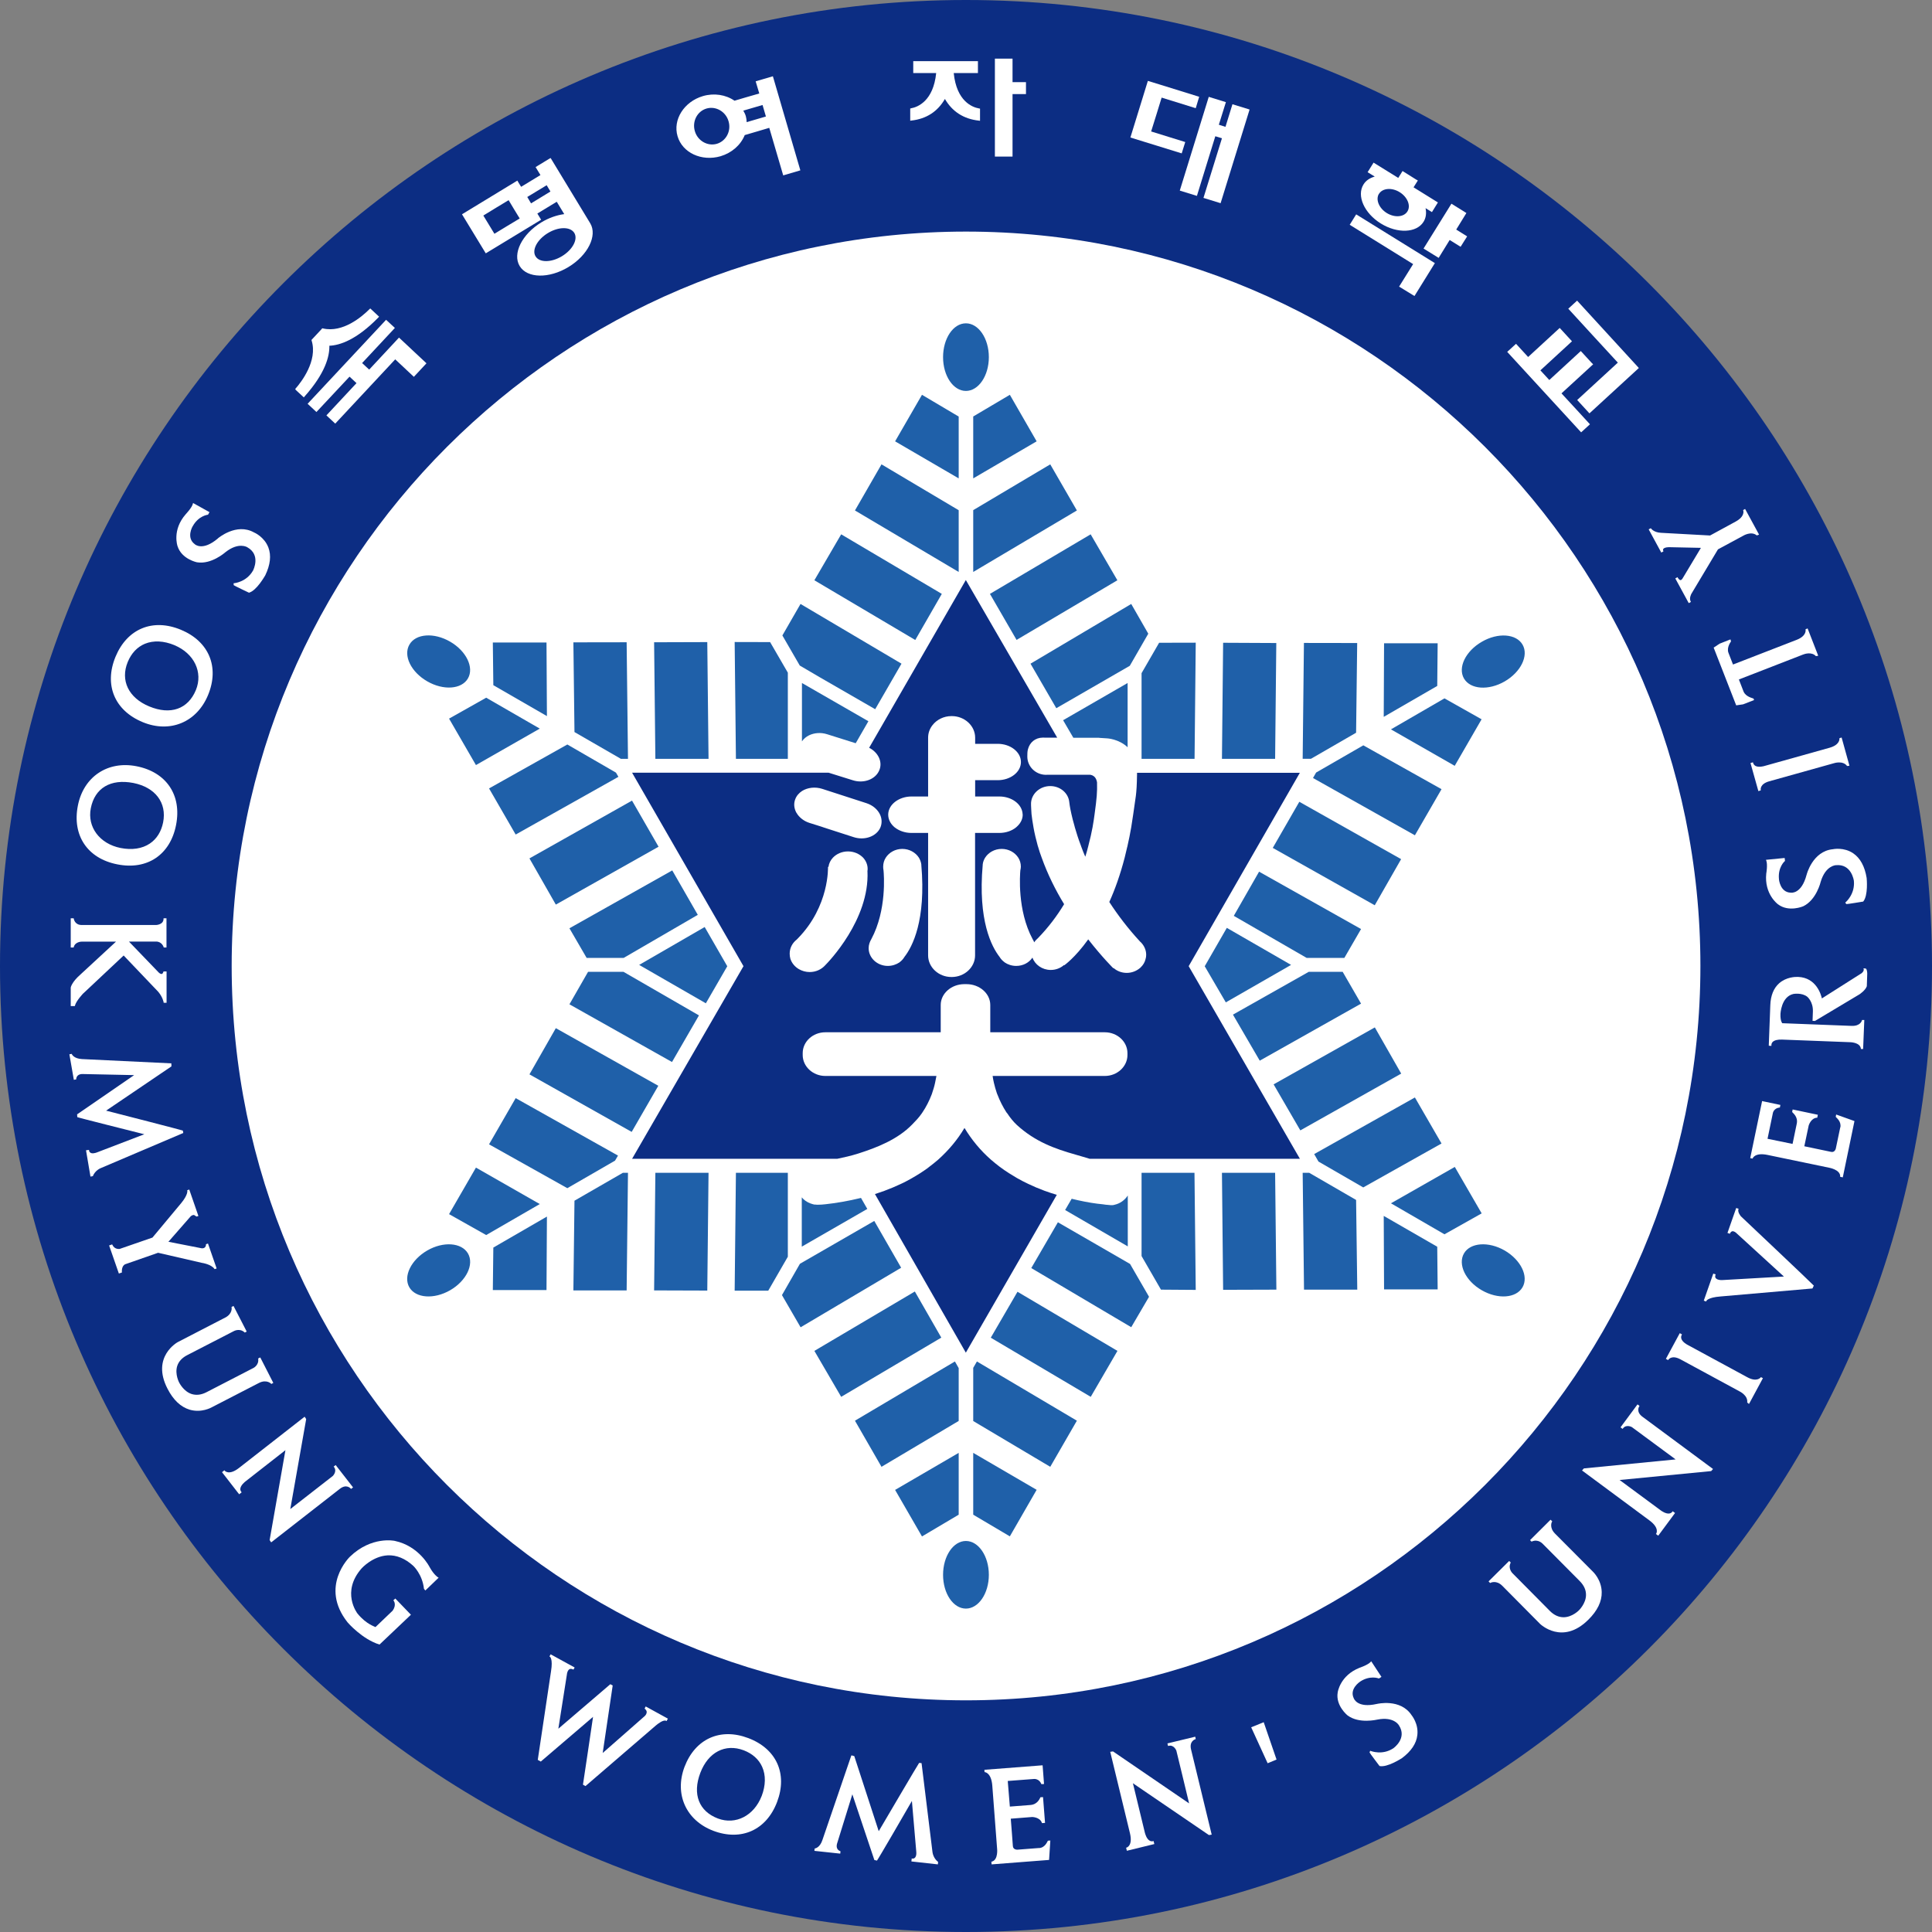 <svg width="23" height="23" viewBox="0 0 23 23" fill="none" xmlns="http://www.w3.org/2000/svg">
<rect x="0" y="0" width="23" height="23" fill="#808080" stroke="none"/>
<g clip-path="url(#clip0_4393_55248)">
<path d="M0 11.501C0 17.841 5.159 23 11.499 23C17.84 23 23 17.841 23 11.501C23 5.16 17.841 0 11.499 0C5.158 0 0 5.159 0 11.501Z" fill="#0C2D83"/>
<path d="M2.758 11.499C2.758 16.32 6.68 20.242 11.5 20.242C16.321 20.242 20.243 16.32 20.243 11.499C20.243 6.679 16.321 2.757 11.5 2.757C6.679 2.757 2.758 6.678 2.758 11.499Z" fill="white"/>
<path d="M5.666 13.9L5.346 14.454L5.788 14.703L6.426 14.334L5.666 13.9Z" fill="#1F60A9"/>
<path d="M5.867 15.358L6.506 15.358L6.511 14.483L5.873 14.852L5.867 15.358Z" fill="#1F60A9"/>
<path d="M17.115 7.658H16.477L16.473 8.534L17.11 8.166L17.115 7.658Z" fill="#1F60A9"/>
<path d="M17.318 9.117L17.638 8.563L17.196 8.314L16.559 8.683L17.318 9.117Z" fill="#1F60A9"/>
<path d="M16.559 14.325L17.196 14.694L17.639 14.445L17.319 13.892L16.559 14.325Z" fill="#1F60A9"/>
<path d="M16.473 14.475L16.477 15.35H17.115L17.11 14.842L16.473 14.475Z" fill="#1F60A9"/>
<path d="M6.426 8.674L5.788 8.306L5.346 8.555L5.666 9.108L6.426 8.674Z" fill="#1F60A9"/>
<path d="M6.511 8.525L6.506 7.649H5.867L5.873 8.157L6.511 8.525Z" fill="#1F60A9"/>
<path d="M12.022 4.7L11.586 4.958V5.695L12.341 5.254L12.022 4.7Z" fill="#1F60A9"/>
<path d="M11.413 4.959L10.976 4.7L10.656 5.254L11.413 5.695V4.959Z" fill="#1F60A9"/>
<path d="M11.413 6.074L10.494 5.528L10.178 6.077L11.413 6.809V6.074Z" fill="#1F60A9"/>
<path d="M12.503 5.528L11.586 6.073V6.809L12.82 6.077L12.503 5.528Z" fill="#1F60A9"/>
<path d="M11.586 18.032L12.022 18.29L12.341 17.736L11.586 17.296V18.032Z" fill="#1F60A9"/>
<path d="M10.976 18.291L11.413 18.032V17.296L10.656 17.737L10.976 18.291Z" fill="#1F60A9"/>
<path d="M11.772 4.252C11.772 4.474 11.649 4.654 11.499 4.654C11.348 4.654 11.227 4.474 11.227 4.252C11.227 4.029 11.348 3.849 11.499 3.849C11.649 3.849 11.772 4.029 11.772 4.252Z" fill="#1F60A9"/>
<path d="M11.772 18.748C11.772 18.97 11.649 19.15 11.499 19.15C11.348 19.15 11.227 18.97 11.227 18.748C11.227 18.526 11.348 18.345 11.499 18.345C11.649 18.345 11.772 18.525 11.772 18.748Z" fill="#1F60A9"/>
<path d="M17.913 8.112C17.721 8.223 17.504 8.208 17.428 8.077C17.353 7.946 17.448 7.751 17.641 7.64C17.833 7.528 18.051 7.544 18.126 7.675C18.201 7.805 18.105 8.001 17.913 8.112Z" fill="#1F60A9"/>
<path d="M5.359 15.36C5.166 15.471 4.949 15.455 4.873 15.325C4.798 15.195 4.893 14.999 5.086 14.887C5.278 14.776 5.495 14.792 5.571 14.922C5.647 15.053 5.551 15.249 5.359 15.36Z" fill="#1F60A9"/>
<path d="M5.359 7.639C5.551 7.75 5.646 7.946 5.571 8.076C5.496 8.207 5.278 8.222 5.086 8.111C4.893 8 4.798 7.805 4.874 7.674C4.949 7.543 5.166 7.527 5.359 7.639Z" fill="#1F60A9"/>
<path d="M17.913 14.887C18.105 14.999 18.201 15.194 18.125 15.325C18.049 15.455 17.833 15.471 17.64 15.36C17.447 15.249 17.353 15.053 17.428 14.922C17.503 14.792 17.72 14.776 17.913 14.887Z" fill="#1F60A9"/>
<path d="M15.48 13.457L16.681 12.781L16.367 12.231L15.162 12.909L15.48 13.457Z" fill="#1F60A9"/>
<path d="M14.547 13.962L14.561 15.355L15.195 15.353L15.18 13.962H14.547Z" fill="#1F60A9"/>
<path d="M7.837 12.926L6.617 12.24L6.303 12.79L7.52 13.475L7.837 12.926Z" fill="#1F60A9"/>
<path d="M7.802 13.962L7.787 15.362L8.42 15.364L8.435 13.962H7.802Z" fill="#1F60A9"/>
<path d="M15.523 7.654L15.508 9.033H15.607L16.144 8.723L16.157 7.655L15.523 7.654Z" fill="#1F60A9"/>
<path d="M16.23 8.873L15.668 9.197L15.631 9.262L16.844 9.944L17.161 9.395L16.23 8.873Z" fill="#1F60A9"/>
<path d="M16.844 13.065L15.645 13.739L15.696 13.828L16.229 14.136L17.161 13.613L16.844 13.065Z" fill="#1F60A9"/>
<path d="M16.144 14.285L15.586 13.962H15.508L15.524 15.353H16.158L16.144 14.285Z" fill="#1F60A9"/>
<path d="M11.368 16.208L10.178 16.913L10.494 17.462L11.413 16.916V16.287L11.368 16.208Z" fill="#1F60A9"/>
<path d="M11.586 16.284V16.917L12.503 17.462L12.82 16.913L11.63 16.208L11.586 16.284Z" fill="#1F60A9"/>
<path d="M7.415 13.962L6.839 14.294L6.826 15.362H7.46L7.476 13.962H7.415Z" fill="#1F60A9"/>
<path d="M7.357 13.757L6.139 13.073L5.822 13.623L6.754 14.145L7.322 13.817L7.357 13.757Z" fill="#1F60A9"/>
<path d="M7.333 9.198L6.754 8.863L5.822 9.386L6.139 9.935L7.362 9.248L7.333 9.198Z" fill="#1F60A9"/>
<path d="M7.476 9.034L7.46 7.646L6.826 7.647L6.839 8.715L7.392 9.034H7.476Z" fill="#1F60A9"/>
<path d="M10.891 15.375L9.695 16.082L10.014 16.629L11.206 15.924L10.891 15.375Z" fill="#1F60A9"/>
<path d="M11.795 15.925L12.985 16.629L13.303 16.082L12.113 15.378L11.795 15.925Z" fill="#1F60A9"/>
<path d="M15.468 9.545L15.152 10.094L16.366 10.777L16.68 10.228L15.468 9.545Z" fill="#1F60A9"/>
<path d="M15.18 9.034L15.194 7.655L14.561 7.652L14.547 9.034H15.18Z" fill="#1F60A9"/>
<path d="M12.102 7.618L13.302 6.908L12.984 6.361L11.785 7.07L12.102 7.618Z" fill="#1F60A9"/>
<path d="M11.212 7.07L10.014 6.361L9.695 6.908L10.896 7.619L11.212 7.07Z" fill="#1F60A9"/>
<path d="M7.524 9.531L6.303 10.219L6.617 10.769L7.84 10.08L7.524 9.531Z" fill="#1F60A9"/>
<path d="M8.435 9.034L8.42 7.644L7.787 7.646L7.802 9.034H8.435Z" fill="#1F60A9"/>
<path d="M14.678 12.079L14.997 12.627L16.203 11.948L15.984 11.569H15.581L14.678 12.079Z" fill="#1F60A9"/>
<path d="M13.45 7.926L13.67 7.544L13.467 7.19L12.268 7.901L12.575 8.431L13.45 7.926Z" fill="#1F60A9"/>
<path d="M13.59 9.034H14.221L14.235 7.651L13.799 7.652L13.59 8.014V9.034Z" fill="#1F60A9"/>
<path d="M14.989 10.377L14.688 10.903L15.556 11.404H16.004L16.203 11.06L14.989 10.377Z" fill="#1F60A9"/>
<path d="M13.59 13.962V14.953L13.821 15.353L14.235 15.356L14.22 13.962H13.59Z" fill="#1F60A9"/>
<path d="M12.594 14.551L12.277 15.096L13.467 15.8L13.679 15.438L13.453 15.047L12.594 14.551Z" fill="#1F60A9"/>
<path d="M9.523 15.045L9.309 15.418L9.531 15.801L10.728 15.092L10.408 14.535L9.523 15.045Z" fill="#1F60A9"/>
<path d="M9.379 13.962H8.761L8.746 15.365L9.146 15.365L9.379 14.961V13.962Z" fill="#1F60A9"/>
<path d="M7.422 11.569H7.001L6.779 11.956L8 12.643L8.321 12.088L7.422 11.569Z" fill="#1F60A9"/>
<path d="M8.307 10.891L8.003 10.362L6.779 11.051L6.984 11.404H7.424L8.307 10.891Z" fill="#1F60A9"/>
<path d="M9.758 8.062L10.419 8.443L10.732 7.901L9.53 7.19L9.314 7.565L9.521 7.923L9.758 8.062Z" fill="#1F60A9"/>
<path d="M9.379 9.034V8.008L9.168 7.644L8.746 7.643L8.761 9.034H9.379Z" fill="#1F60A9"/>
<path d="M9.631 8.754C9.693 8.724 9.772 8.717 9.847 8.741L10.187 8.848L10.338 8.586L9.547 8.131V8.826C9.568 8.795 9.597 8.771 9.631 8.754H9.631Z" fill="#1F60A9"/>
<path d="M13.085 8.784L13.179 8.79C13.179 8.79 13.319 8.796 13.424 8.896V8.131L12.656 8.574L12.778 8.783H13.085V8.784Z" fill="#1F60A9"/>
<path d="M9.829 14.336C9.798 14.34 9.762 14.342 9.736 14.342C9.727 14.342 9.717 14.342 9.708 14.34C9.698 14.342 9.678 14.336 9.678 14.336C9.635 14.325 9.597 14.305 9.565 14.276C9.558 14.269 9.551 14.261 9.545 14.254V14.841L10.325 14.392L10.25 14.261C10.094 14.299 9.949 14.323 9.829 14.336H9.829Z" fill="#1F60A9"/>
<path d="M13.27 14.342C13.27 14.342 13.251 14.348 13.241 14.347C13.231 14.348 13.214 14.347 13.201 14.345C13.176 14.343 13.148 14.341 13.13 14.337C13.041 14.329 12.944 14.313 12.835 14.289C12.81 14.284 12.783 14.276 12.758 14.271L12.68 14.405L13.426 14.838V14.232C13.39 14.287 13.336 14.327 13.27 14.342V14.342Z" fill="#1F60A9"/>
<path d="M12.435 14.176C12.367 14.151 12.301 14.123 12.239 14.093C12.193 14.071 12.15 14.049 12.108 14.025C12.105 14.023 12.101 14.021 12.098 14.019C12.067 14.001 12.039 13.984 12.011 13.966C11.975 13.943 11.941 13.92 11.908 13.895C11.904 13.892 11.9 13.889 11.897 13.887C11.862 13.86 11.827 13.832 11.795 13.804C11.669 13.693 11.566 13.567 11.482 13.428C11.399 13.568 11.293 13.694 11.168 13.806C11.131 13.837 11.094 13.868 11.053 13.898C11.051 13.899 11.05 13.9 11.049 13.902C10.986 13.948 10.918 13.991 10.847 14.031C10.828 14.042 10.808 14.053 10.788 14.063C10.767 14.075 10.746 14.084 10.723 14.095C10.662 14.124 10.597 14.151 10.53 14.176C10.492 14.19 10.454 14.202 10.416 14.215L11.498 16.103L12.581 14.224C12.532 14.209 12.485 14.195 12.435 14.176V14.176Z" fill="#0C2D83"/>
<path d="M14.593 11.933L15.37 11.487L14.605 11.046L14.342 11.503L14.593 11.933Z" fill="#1F60A9"/>
<path d="M8.389 11.036L7.609 11.487L8.403 11.944L8.658 11.503L8.389 11.036Z" fill="#1F60A9"/>
<path d="M15.474 9.2H13.536C13.536 9.205 13.537 9.21 13.536 9.215V9.223C13.532 9.475 13.518 9.486 13.491 9.692C13.484 9.742 13.476 9.789 13.469 9.835C13.468 9.839 13.467 9.844 13.467 9.848C13.454 9.925 13.439 9.998 13.423 10.068C13.423 10.072 13.422 10.076 13.42 10.08C13.41 10.125 13.399 10.169 13.389 10.21C13.336 10.414 13.273 10.59 13.206 10.738C13.306 10.892 13.427 11.052 13.572 11.209C13.576 11.212 13.579 11.216 13.583 11.219C13.621 11.258 13.645 11.31 13.645 11.366C13.645 11.384 13.643 11.402 13.637 11.42C13.628 11.457 13.608 11.489 13.581 11.515C13.579 11.517 13.576 11.519 13.575 11.521C13.533 11.558 13.476 11.582 13.414 11.582C13.352 11.582 13.298 11.56 13.257 11.524L13.254 11.527C13.254 11.527 13.122 11.397 12.955 11.183C12.797 11.404 12.669 11.492 12.669 11.492L12.666 11.489C12.625 11.525 12.569 11.547 12.509 11.547C12.408 11.547 12.321 11.485 12.291 11.4C12.251 11.46 12.18 11.499 12.098 11.499C12.046 11.499 11.998 11.483 11.96 11.457C11.96 11.457 11.959 11.456 11.957 11.454C11.934 11.437 11.914 11.416 11.9 11.392C11.806 11.272 11.64 10.959 11.699 10.296V10.295C11.699 10.295 11.699 10.293 11.699 10.291C11.702 10.262 11.713 10.234 11.728 10.21C11.768 10.148 11.841 10.106 11.925 10.106C12.009 10.106 12.082 10.148 12.122 10.21C12.142 10.241 12.153 10.278 12.153 10.317C12.153 10.332 12.15 10.347 12.147 10.361C12.143 10.41 12.108 10.835 12.293 11.18C12.301 11.192 12.307 11.205 12.312 11.218C12.325 11.198 12.342 11.181 12.359 11.166C12.482 11.039 12.584 10.903 12.668 10.764C12.566 10.597 12.472 10.409 12.401 10.21C12.385 10.167 12.37 10.124 12.358 10.08C12.357 10.075 12.356 10.072 12.354 10.068C12.334 9.995 12.316 9.922 12.303 9.847C12.302 9.844 12.301 9.839 12.301 9.834C12.292 9.788 12.286 9.74 12.28 9.692C12.278 9.654 12.275 9.617 12.274 9.579H12.275C12.275 9.576 12.274 9.573 12.274 9.57C12.274 9.454 12.376 9.358 12.503 9.358C12.623 9.358 12.721 9.443 12.73 9.553C12.73 9.553 12.735 9.604 12.755 9.691C12.764 9.732 12.776 9.78 12.792 9.834C12.792 9.838 12.795 9.843 12.795 9.847C12.814 9.912 12.837 9.987 12.868 10.067C12.87 10.071 12.87 10.075 12.872 10.079C12.886 10.118 12.902 10.158 12.92 10.199C12.933 10.159 12.944 10.12 12.954 10.079C12.955 10.075 12.957 10.071 12.957 10.067C12.977 9.991 12.994 9.918 13.007 9.847C13.007 9.843 13.009 9.838 13.009 9.834C13.018 9.785 13.025 9.737 13.031 9.691C13.057 9.501 13.063 9.432 13.06 9.314C13.044 9.214 12.962 9.223 12.962 9.223H12.478L12.449 9.224C12.327 9.222 12.23 9.125 12.23 9.007C12.23 8.978 12.23 8.944 12.238 8.918C12.259 8.84 12.322 8.782 12.415 8.781L12.458 8.782H12.586L11.498 6.905L10.347 8.902C10.453 8.956 10.508 9.067 10.47 9.164C10.428 9.277 10.284 9.332 10.15 9.288L9.865 9.199H7.525L8.851 11.502L7.525 13.795H9.968C10.048 13.778 10.128 13.761 10.219 13.732C10.437 13.662 10.684 13.567 10.859 13.387C10.901 13.344 10.939 13.305 10.974 13.254C10.977 13.25 10.98 13.245 10.982 13.242C11.026 13.177 11.062 13.106 11.092 13.028C11.094 13.024 11.095 13.02 11.096 13.016C11.11 12.975 11.123 12.933 11.132 12.89C11.138 12.864 11.143 12.837 11.148 12.809H9.825C9.678 12.809 9.556 12.697 9.556 12.56V12.537C9.556 12.4 9.677 12.289 9.825 12.289H11.199V11.964C11.199 11.828 11.325 11.716 11.481 11.716H11.506C11.662 11.716 11.789 11.828 11.789 11.964V12.289H13.153C13.3 12.289 13.422 12.4 13.422 12.537V12.56C13.422 12.697 13.3 12.809 13.153 12.809H11.817C11.821 12.837 11.826 12.864 11.832 12.89C11.842 12.933 11.854 12.975 11.868 13.016C11.869 13.02 11.871 13.024 11.873 13.028C11.903 13.106 11.939 13.177 11.981 13.242C11.985 13.246 11.988 13.25 11.991 13.254C12.025 13.305 12.062 13.352 12.106 13.393C12.323 13.591 12.555 13.675 12.806 13.746C12.874 13.765 12.924 13.781 12.972 13.795H15.475L14.151 11.502L15.475 9.199L15.474 9.2ZM9.467 9.515C9.482 9.474 9.512 9.44 9.549 9.416C9.614 9.376 9.703 9.364 9.788 9.391L10.316 9.562C10.392 9.587 10.449 9.638 10.477 9.698C10.498 9.744 10.501 9.793 10.485 9.84C10.485 9.841 10.485 9.843 10.483 9.843C10.483 9.847 10.481 9.85 10.48 9.853C10.433 9.958 10.293 10.008 10.163 9.966L9.813 9.853L9.775 9.84L9.635 9.796C9.576 9.777 9.528 9.741 9.496 9.698C9.49 9.689 9.485 9.681 9.479 9.672C9.453 9.622 9.447 9.567 9.467 9.515ZM10.327 10.372C10.354 10.947 9.86 11.455 9.824 11.491C9.78 11.54 9.714 11.572 9.639 11.572C9.592 11.572 9.548 11.559 9.51 11.537C9.464 11.51 9.428 11.468 9.411 11.419C9.411 11.418 9.411 11.418 9.41 11.417C9.404 11.397 9.401 11.375 9.401 11.353C9.401 11.286 9.433 11.226 9.484 11.186C9.489 11.181 9.493 11.177 9.498 11.172C9.877 10.785 9.857 10.32 9.857 10.32H9.863C9.868 10.278 9.887 10.241 9.916 10.21C9.959 10.165 10.023 10.136 10.095 10.136C10.167 10.136 10.231 10.165 10.275 10.21C10.308 10.246 10.329 10.293 10.329 10.343C10.329 10.353 10.328 10.363 10.326 10.373L10.327 10.372ZM10.767 11.392C10.753 11.416 10.734 11.437 10.711 11.454C10.709 11.456 10.708 11.457 10.708 11.457C10.669 11.483 10.621 11.499 10.569 11.499C10.444 11.499 10.341 11.404 10.341 11.288C10.341 11.249 10.354 11.212 10.373 11.18C10.558 10.835 10.523 10.41 10.518 10.361C10.515 10.347 10.514 10.332 10.514 10.317C10.514 10.278 10.525 10.241 10.545 10.21C10.585 10.148 10.658 10.106 10.742 10.106C10.825 10.106 10.899 10.148 10.939 10.21C10.954 10.235 10.964 10.262 10.968 10.291C10.968 10.291 10.968 10.294 10.968 10.295V10.296C11.026 10.959 10.861 11.272 10.767 11.392H10.767ZM11.608 10.068V11.374C11.608 11.514 11.484 11.631 11.33 11.631H11.326C11.174 11.631 11.049 11.515 11.049 11.374V9.916H10.851C10.771 9.916 10.7 9.889 10.649 9.848C10.644 9.844 10.64 9.839 10.635 9.835C10.597 9.798 10.574 9.75 10.574 9.699V9.692C10.578 9.576 10.702 9.482 10.852 9.482H11.049V8.782C11.049 8.726 11.068 8.675 11.101 8.633C11.151 8.568 11.234 8.525 11.327 8.525H11.331C11.484 8.525 11.609 8.641 11.609 8.782V8.855H11.877C12.029 8.855 12.154 8.952 12.154 9.072C12.154 9.192 12.029 9.288 11.877 9.288H11.609V9.482H11.897C12.047 9.482 12.169 9.576 12.174 9.692C12.174 9.695 12.175 9.697 12.175 9.699C12.175 9.75 12.151 9.798 12.112 9.835C12.108 9.839 12.103 9.844 12.098 9.848C12.048 9.89 11.976 9.916 11.896 9.916H11.608V10.068Z" fill="#0C2D83"/>
<path d="M4.587 3.817L3.662 4.807L3.767 4.905C3.767 4.905 4.143 4.502 4.161 4.484C4.176 4.498 4.229 4.547 4.244 4.561C4.226 4.58 3.886 4.945 3.886 4.945L3.991 5.043C3.991 5.043 4.686 4.298 4.705 4.278C4.724 4.297 4.927 4.486 4.927 4.486L5.077 4.325L4.75 4.019C4.75 4.019 4.412 4.382 4.395 4.4C4.379 4.386 4.326 4.336 4.311 4.322C4.329 4.303 4.701 3.904 4.701 3.904L4.596 3.807L4.587 3.817V3.817Z" fill="white"/>
<path d="M3.833 3.913L3.708 4.047L3.71 4.055C3.784 4.295 3.585 4.55 3.522 4.622L3.514 4.632L3.523 4.644L3.617 4.731L3.625 4.721C3.874 4.442 3.924 4.24 3.921 4.116C4.045 4.111 4.243 4.047 4.504 3.78L4.513 3.77L4.408 3.672L4.396 3.683C4.31 3.769 4.082 3.965 3.845 3.91L3.836 3.908L3.832 3.913L3.833 3.913Z" fill="white"/>
<path d="M6.542 1.888L6.376 1.989C6.376 1.989 6.422 2.065 6.434 2.084C6.414 2.096 6.224 2.212 6.204 2.224C6.192 2.207 6.159 2.15 6.159 2.15L5.5 2.551L5.783 3.016L6.442 2.616C6.442 2.616 6.407 2.559 6.397 2.542C6.418 2.53 6.607 2.415 6.628 2.402C6.639 2.421 6.702 2.523 6.717 2.549C6.627 2.561 6.533 2.594 6.445 2.647C6.213 2.788 6.098 3.022 6.187 3.168C6.276 3.314 6.536 3.319 6.767 3.179C6.999 3.039 7.114 2.805 7.027 2.659L6.555 1.881L6.543 1.888H6.542ZM6.055 2.383C6.067 2.405 6.174 2.58 6.187 2.601C6.165 2.613 5.907 2.77 5.886 2.783C5.874 2.762 5.767 2.587 5.754 2.566C5.775 2.553 6.033 2.395 6.055 2.383ZM6.508 2.205C6.518 2.222 6.544 2.264 6.553 2.28C6.533 2.293 6.343 2.408 6.322 2.421C6.313 2.404 6.287 2.362 6.277 2.345C6.297 2.333 6.487 2.218 6.508 2.205ZM6.376 3.052C6.329 2.977 6.395 2.852 6.522 2.775C6.65 2.697 6.79 2.697 6.837 2.773C6.883 2.849 6.817 2.973 6.69 3.05C6.563 3.127 6.422 3.128 6.376 3.052H6.376Z" fill="white"/>
<path d="M8.066 1.621C8.123 1.819 8.353 1.925 8.578 1.86C8.712 1.82 8.818 1.727 8.866 1.608C8.875 1.605 9.135 1.53 9.158 1.522C9.166 1.549 9.324 2.088 9.324 2.088L9.528 2.028L9.201 0.908L8.996 0.968C8.996 0.968 9.032 1.09 9.039 1.113C9.015 1.119 8.753 1.196 8.744 1.199C8.64 1.127 8.5 1.105 8.368 1.144C8.144 1.21 8.008 1.424 8.066 1.621V1.621ZM8.272 1.561C8.238 1.445 8.3 1.325 8.411 1.292C8.522 1.26 8.64 1.328 8.673 1.443C8.708 1.559 8.644 1.679 8.534 1.712C8.423 1.744 8.305 1.676 8.272 1.561V1.561ZM9.078 1.25C9.085 1.271 9.112 1.365 9.118 1.387C9.096 1.393 8.915 1.446 8.889 1.454C8.888 1.43 8.885 1.405 8.879 1.384C8.873 1.361 8.861 1.339 8.849 1.317C8.874 1.31 9.056 1.256 9.078 1.25Z" fill="white"/>
<path d="M14.263 1.148L13.799 1.004L13.665 0.963L13.457 1.637L14.068 1.826L14.11 1.691C14.11 1.691 13.729 1.573 13.704 1.565C13.713 1.54 13.821 1.188 13.829 1.162C13.854 1.17 14.235 1.288 14.235 1.288L14.276 1.152L14.263 1.148Z" fill="white"/>
<path d="M14.864 1.3L14.672 1.241C14.672 1.241 14.597 1.484 14.589 1.51C14.572 1.505 14.528 1.491 14.51 1.485C14.518 1.461 14.594 1.216 14.594 1.216L14.39 1.153L14.045 2.269L14.249 2.332C14.249 2.332 14.46 1.649 14.468 1.622C14.486 1.627 14.53 1.64 14.547 1.646C14.538 1.673 14.327 2.356 14.327 2.356L14.531 2.419L14.876 1.304L14.863 1.3H14.864Z" fill="white"/>
<path d="M11.628 0.728H10.872V0.87H11.145C11.111 1.202 10.926 1.275 10.847 1.289L10.836 1.292V1.437L10.851 1.435C11.03 1.415 11.163 1.327 11.249 1.178C11.336 1.328 11.471 1.416 11.652 1.436L11.667 1.438V1.293L11.655 1.291C11.575 1.277 11.388 1.206 11.354 0.87H11.642V0.728H11.628L11.628 0.728Z" fill="white"/>
<path d="M12.041 0.698H11.844V1.864H12.054V1.12H12.214V0.978H12.054V0.698H12.041Z" fill="white"/>
<path d="M17.446 2.529L17.279 2.425L16.947 2.959L17.127 3.07C17.127 3.07 17.244 2.879 17.258 2.857C17.278 2.869 17.388 2.938 17.388 2.938L17.466 2.814C17.466 2.814 17.355 2.745 17.336 2.733C17.349 2.711 17.457 2.536 17.457 2.536L17.446 2.529Z" fill="white"/>
<path d="M17.07 3.125L16.145 2.552L16.068 2.676C16.068 2.676 16.8 3.13 16.823 3.144C16.809 3.167 16.656 3.412 16.656 3.412L16.839 3.524L17.082 3.132L17.07 3.125L17.07 3.125Z" fill="white"/>
<path d="M16.866 2.142L16.697 2.036C16.697 2.036 16.657 2.1 16.646 2.118C16.625 2.104 16.352 1.936 16.352 1.936L16.281 2.05C16.281 2.05 16.336 2.084 16.366 2.102C16.306 2.119 16.26 2.15 16.232 2.196C16.148 2.33 16.241 2.539 16.439 2.661C16.636 2.783 16.864 2.774 16.947 2.64C16.976 2.594 16.983 2.539 16.971 2.478C16.999 2.495 17.047 2.525 17.047 2.525L17.118 2.41C17.118 2.41 16.85 2.244 16.828 2.23C16.84 2.212 16.879 2.149 16.879 2.149L16.867 2.141L16.866 2.142ZM16.417 2.307C16.459 2.239 16.57 2.23 16.663 2.288C16.756 2.346 16.798 2.449 16.755 2.517C16.713 2.585 16.603 2.594 16.509 2.536C16.416 2.478 16.374 2.375 16.416 2.307H16.417Z" fill="white"/>
<path d="M19.501 4.371L18.775 3.579L18.67 3.675C18.67 3.675 19.241 4.298 19.26 4.317C19.239 4.336 18.776 4.762 18.776 4.762L18.922 4.921L19.51 4.381L19.501 4.371V4.371Z" fill="white"/>
<path d="M18.956 4.328L18.819 4.179C18.819 4.179 18.464 4.505 18.444 4.524C18.429 4.508 18.352 4.425 18.338 4.409C18.358 4.39 18.714 4.063 18.714 4.063L18.568 3.904C18.568 3.904 18.212 4.231 18.192 4.25C18.176 4.232 18.048 4.093 18.048 4.093L17.943 4.189L18.823 5.147L18.928 5.051C18.928 5.051 18.608 4.702 18.589 4.683C18.61 4.664 18.966 4.337 18.966 4.337L18.957 4.327L18.956 4.328Z" fill="white"/>
<path d="M2.594 6.41C2.411 6.565 2.32 6.481 2.317 6.477C2.216 6.401 2.29 6.27 2.294 6.265C2.363 6.14 2.472 6.128 2.473 6.128H2.476L2.494 6.097L2.298 5.988L2.296 5.997C2.285 6.045 2.21 6.122 2.21 6.123C2.046 6.311 2.113 6.501 2.114 6.503C2.163 6.657 2.344 6.694 2.346 6.694C2.516 6.722 2.679 6.578 2.686 6.572C2.842 6.45 2.943 6.514 2.944 6.515C3.107 6.606 3.016 6.784 3.013 6.791C2.935 6.93 2.788 6.943 2.787 6.943H2.781L2.782 6.966C2.786 6.972 2.964 7.056 2.964 7.056C3.056 7.031 3.153 6.856 3.158 6.849C3.218 6.724 3.231 6.613 3.195 6.518C3.146 6.39 3.028 6.34 3.023 6.338C2.813 6.221 2.596 6.408 2.594 6.409L2.594 6.41Z" fill="white"/>
<path d="M1.375 7.819C1.237 8.154 1.364 8.459 1.699 8.597C2.023 8.731 2.343 8.599 2.477 8.274C2.615 7.94 2.487 7.635 2.153 7.497C1.818 7.358 1.513 7.485 1.375 7.819ZM2.077 7.681C2.312 7.779 2.419 8.003 2.332 8.215C2.238 8.442 2.03 8.515 1.777 8.41C1.53 8.308 1.43 8.1 1.521 7.88C1.564 7.776 1.634 7.702 1.725 7.664C1.828 7.622 1.95 7.628 2.078 7.681H2.077Z" fill="white"/>
<path d="M2.096 9.821C2.166 9.466 1.981 9.192 1.626 9.122C1.282 9.054 0.994 9.247 0.927 9.591C0.857 9.946 1.042 10.221 1.397 10.29C1.752 10.361 2.027 10.176 2.096 9.821V9.821ZM1.435 10.095C1.186 10.045 1.037 9.845 1.081 9.622C1.128 9.381 1.317 9.269 1.587 9.321C1.849 9.373 1.988 9.557 1.942 9.79C1.92 9.9 1.866 9.987 1.784 10.042C1.692 10.104 1.571 10.122 1.435 10.095H1.435Z" fill="white"/>
<path d="M0.992 11.826C0.992 11.826 1.463 11.384 1.472 11.375C1.482 11.385 1.883 11.806 1.883 11.806C1.94 11.874 1.947 11.932 1.948 11.932V11.938H1.983V11.565H1.947L1.945 11.569C1.941 11.584 1.934 11.593 1.926 11.595C1.925 11.595 1.923 11.595 1.922 11.595C1.909 11.595 1.895 11.583 1.89 11.578C1.89 11.578 1.588 11.265 1.535 11.209H1.858C1.927 11.209 1.947 11.272 1.948 11.275L1.949 11.28H1.982V10.932H1.947V10.938C1.947 11.008 1.861 11.012 1.858 11.012H0.973C0.89 11.012 0.879 10.941 0.878 10.937L0.877 10.932H0.842V11.28H0.876L0.878 11.275C0.894 11.211 0.969 11.21 0.973 11.21H1.381C1.357 11.232 0.958 11.601 0.958 11.601C0.853 11.693 0.842 11.755 0.842 11.757V11.977H0.891L0.892 11.972C0.907 11.914 0.991 11.826 0.992 11.825V11.826Z" fill="white"/>
<path d="M1.2 13.906L2.182 13.488L2.181 13.483L2.177 13.46C2.173 13.455 1.377 13.251 1.263 13.222C1.287 13.206 2.041 12.695 2.041 12.695L2.04 12.664L2.039 12.659L0.976 12.608C0.88 12.603 0.857 12.553 0.856 12.551L0.854 12.546L0.826 12.551L0.879 12.855L0.907 12.85V12.845C0.911 12.803 0.944 12.79 0.964 12.787C0.973 12.786 0.979 12.786 0.98 12.786C0.98 12.786 1.498 12.796 1.597 12.799C1.564 12.821 0.918 13.266 0.918 13.266L0.92 13.299C0.924 13.304 1.596 13.472 1.718 13.503C1.68 13.517 1.152 13.72 1.152 13.72C1.141 13.724 1.131 13.727 1.121 13.728C1.103 13.732 1.088 13.73 1.077 13.723C1.061 13.714 1.06 13.696 1.06 13.696V13.689L1.024 13.694L1.077 14.007L1.105 14.002C1.133 13.931 1.2 13.906 1.2 13.906V13.906Z" fill="white"/>
<path d="M2.476 14.804L2.452 14.812V14.817C2.452 14.817 2.453 14.837 2.44 14.849C2.436 14.853 2.431 14.856 2.426 14.858C2.42 14.86 2.412 14.861 2.403 14.861C2.403 14.861 2.062 14.794 2.005 14.783C2.02 14.766 2.271 14.479 2.271 14.479C2.271 14.479 2.29 14.462 2.31 14.464L2.338 14.482H2.343L2.362 14.476L2.253 14.161L2.228 14.17L2.23 14.176C2.23 14.176 2.24 14.222 2.157 14.323L1.815 14.733L1.425 14.868C1.425 14.868 1.366 14.879 1.338 14.82L1.335 14.814L1.299 14.827L1.415 15.161L1.451 15.149V15.143C1.451 15.143 1.444 15.066 1.495 15.049L1.882 14.914L2.403 15.034C2.404 15.034 2.514 15.05 2.552 15.105L2.555 15.109L2.579 15.101L2.577 15.095L2.476 14.804Z" fill="white"/>
<path d="M3.098 16.16L3.074 16.172V16.177C3.084 16.256 3.012 16.289 3.008 16.29L2.458 16.574C2.396 16.606 2.336 16.613 2.28 16.595C2.184 16.563 2.135 16.462 2.134 16.461C2.133 16.46 2.08 16.361 2.109 16.264C2.126 16.209 2.167 16.164 2.23 16.132L2.779 15.849C2.783 15.847 2.851 15.807 2.911 15.861L2.914 15.864L2.937 15.852L2.78 15.547L2.756 15.559L2.757 15.564C2.758 15.567 2.77 15.64 2.68 15.686L2.119 15.976C2.116 15.977 1.797 16.15 1.994 16.532C2.063 16.667 2.152 16.75 2.258 16.782C2.399 16.823 2.517 16.756 2.522 16.753L3.082 16.464C3.172 16.418 3.224 16.47 3.227 16.472L3.23 16.476L3.254 16.463L3.251 16.458L3.098 16.159L3.098 16.16Z" fill="white"/>
<path d="M3.971 17.459L3.976 17.464C4.016 17.516 3.964 17.569 3.962 17.571C3.962 17.571 3.482 17.945 3.456 17.965C3.462 17.932 3.645 16.894 3.645 16.894L3.631 16.872L3.626 16.866L2.846 17.475C2.727 17.568 2.678 17.511 2.676 17.509L2.672 17.503L2.643 17.526L2.847 17.789L2.877 17.766L2.873 17.761C2.863 17.748 2.859 17.735 2.861 17.721C2.867 17.68 2.913 17.643 2.926 17.633C2.928 17.631 3.372 17.285 3.398 17.264C3.392 17.298 3.21 18.334 3.21 18.334L3.224 18.356L3.229 18.361L4.046 17.724C4.124 17.663 4.173 17.718 4.175 17.721L4.18 17.725L4.203 17.707L3.996 17.441L3.972 17.46L3.971 17.459Z" fill="white"/>
<path d="M4.683 19.052L4.687 19.057C4.687 19.057 4.724 19.103 4.675 19.174L4.47 19.37C4.472 19.367 4.363 19.341 4.256 19.209C4.254 19.207 4.057 18.952 4.306 18.67C4.308 18.668 4.436 18.526 4.615 18.516C4.72 18.511 4.823 18.553 4.92 18.641C4.921 18.642 5.028 18.741 5.047 18.914L5.059 18.929L5.064 18.934L5.222 18.782L5.213 18.777C5.213 18.777 5.167 18.75 5.115 18.657C5.114 18.655 4.991 18.406 4.7 18.344C4.697 18.343 4.423 18.284 4.166 18.532C4.162 18.536 3.8 18.887 4.138 19.314C4.14 19.317 4.312 19.515 4.518 19.578L4.892 19.223L4.706 19.03L4.682 19.052H4.683Z" fill="white"/>
<path d="M16.391 20.285C16.158 20.338 16.118 20.222 16.116 20.217C16.062 20.105 16.187 20.023 16.192 20.019C16.31 19.941 16.412 19.981 16.413 19.981L16.416 19.982L16.446 19.963L16.324 19.777L16.318 19.784C16.286 19.821 16.184 19.855 16.184 19.855C15.953 19.947 15.925 20.145 15.925 20.148C15.898 20.305 16.041 20.421 16.043 20.422C16.18 20.524 16.391 20.472 16.399 20.471C16.593 20.433 16.652 20.537 16.653 20.538C16.755 20.692 16.594 20.808 16.587 20.813C16.455 20.9 16.32 20.845 16.318 20.845L16.312 20.842L16.304 20.862C16.305 20.869 16.423 21.024 16.423 21.024C16.515 21.044 16.681 20.935 16.689 20.931C16.8 20.848 16.862 20.756 16.873 20.656C16.889 20.521 16.807 20.422 16.804 20.418C16.672 20.218 16.395 20.284 16.392 20.285H16.391Z" fill="white"/>
<path d="M8.909 20.692C8.575 20.565 8.277 20.699 8.149 21.034C8.027 21.359 8.167 21.671 8.491 21.795C8.825 21.921 9.124 21.787 9.251 21.452C9.378 21.117 9.244 20.819 8.909 20.692ZM9.067 21.382C8.976 21.616 8.758 21.728 8.547 21.649C8.32 21.563 8.241 21.359 8.337 21.106C8.431 20.859 8.634 20.754 8.854 20.837C8.958 20.877 9.033 20.944 9.073 21.033C9.118 21.133 9.116 21.254 9.067 21.383V21.382Z" fill="white"/>
<path d="M11.101 22.049L10.971 20.99L10.966 20.989L10.942 20.987C10.937 20.99 10.521 21.698 10.461 21.8C10.452 21.772 10.17 20.906 10.17 20.906L10.14 20.898H10.135L9.791 21.904C9.761 21.996 9.706 22.004 9.704 22.005H9.699L9.695 22.034L10.003 22.067L10.006 22.039L10.001 22.037C9.962 22.021 9.959 21.987 9.961 21.967C9.962 21.958 9.963 21.952 9.964 21.951C9.964 21.951 10.118 21.456 10.147 21.361C10.16 21.399 10.409 22.143 10.409 22.143L10.44 22.15C10.446 22.148 10.794 21.549 10.856 21.44C10.86 21.48 10.908 22.044 10.908 22.044C10.909 22.056 10.909 22.066 10.908 22.076C10.906 22.094 10.9 22.108 10.891 22.117C10.878 22.129 10.861 22.126 10.86 22.126L10.854 22.124L10.85 22.16L11.165 22.195L11.168 22.166C11.108 22.12 11.101 22.049 11.101 22.048V22.049Z" fill="white"/>
<path d="M13.905 20.785L13.912 20.784C13.975 20.768 14.003 20.838 14.004 20.84C14.004 20.84 14.149 21.436 14.156 21.469C14.128 21.449 13.25 20.85 13.25 20.85L13.224 20.854L13.217 20.855L13.452 21.825C13.487 21.973 13.415 21.994 13.412 21.995L13.406 21.996L13.415 22.033L13.742 21.953L13.733 21.917L13.726 21.919C13.711 21.922 13.697 21.92 13.684 21.911C13.649 21.89 13.633 21.832 13.629 21.816C13.629 21.814 13.495 21.261 13.487 21.229C13.516 21.248 14.392 21.846 14.392 21.846L14.418 21.842L14.425 21.841L14.179 20.826C14.156 20.728 14.227 20.706 14.23 20.705L14.235 20.703L14.229 20.675L13.898 20.755L13.905 20.784V20.785Z" fill="white"/>
<path d="M7.935 20.49L7.951 20.46L7.687 20.315L7.674 20.34L7.678 20.344C7.678 20.344 7.697 20.358 7.699 20.38C7.699 20.389 7.697 20.398 7.692 20.408C7.689 20.414 7.683 20.421 7.677 20.428C7.677 20.428 7.244 20.809 7.175 20.869C7.18 20.835 7.294 20.065 7.294 20.065L7.29 20.063L7.266 20.05C7.266 20.05 6.674 20.557 6.647 20.58C6.653 20.546 6.748 19.939 6.748 19.939C6.748 19.938 6.75 19.912 6.761 19.891C6.766 19.883 6.771 19.877 6.778 19.872C6.789 19.865 6.804 19.866 6.821 19.874L6.827 19.876L6.841 19.851L6.555 19.694L6.541 19.72L6.547 19.723C6.547 19.723 6.584 19.747 6.56 19.895L6.402 20.951L6.438 20.971C6.438 20.971 7.034 20.462 7.06 20.439C7.056 20.474 6.94 21.246 6.94 21.246L6.97 21.263L7.806 20.543C7.83 20.522 7.899 20.469 7.93 20.486L7.936 20.489L7.935 20.49Z" fill="white"/>
<path d="M12.371 22L12.112 22.02C12.112 22.02 12.062 22.023 12.058 21.978C12.058 21.978 12.035 21.664 12.033 21.651C12.046 21.65 12.287 21.631 12.287 21.631C12.287 21.631 12.378 21.631 12.403 21.699L12.405 21.704L12.441 21.701L12.417 21.394L12.386 21.396C12.38 21.405 12.356 21.481 12.267 21.488C12.267 21.488 12.035 21.506 12.022 21.507C12.021 21.494 11.998 21.215 11.997 21.202C12.01 21.201 12.312 21.178 12.312 21.178C12.315 21.178 12.37 21.175 12.396 21.236L12.398 21.24L12.429 21.238L12.412 21.016H12.405L11.719 21.069L11.721 21.097H11.726C11.726 21.097 11.801 21.104 11.813 21.257L11.87 22.005C11.87 22.005 11.887 22.14 11.808 22.162L11.802 22.164L11.805 22.195L12.489 22.142L12.504 21.911L12.475 21.913C12.469 21.921 12.444 21.995 12.371 22.001V22Z" fill="white"/>
<path d="M14.895 20.563L15.091 20.991L15.197 20.947L15.044 20.502L15.038 20.505L14.895 20.563Z" fill="white"/>
<path d="M21.507 10.414C21.446 10.646 21.323 10.628 21.318 10.627C21.193 10.623 21.178 10.473 21.178 10.466C21.164 10.324 21.246 10.252 21.247 10.252L21.25 10.249L21.246 10.214L21.023 10.236L21.027 10.245C21.045 10.291 21.028 10.397 21.027 10.398C21.001 10.646 21.165 10.764 21.166 10.765C21.294 10.863 21.465 10.79 21.467 10.789C21.623 10.714 21.674 10.503 21.676 10.494C21.734 10.304 21.854 10.3 21.855 10.3C22.041 10.281 22.069 10.479 22.07 10.487C22.085 10.646 21.973 10.74 21.972 10.741L21.967 10.746L21.981 10.763C21.987 10.765 22.181 10.733 22.181 10.733C22.242 10.66 22.223 10.461 22.222 10.452C22.2 10.315 22.146 10.216 22.063 10.159C21.95 10.082 21.824 10.109 21.818 10.11C21.578 10.134 21.507 10.412 21.507 10.415L21.507 10.414Z" fill="white"/>
<path d="M18.214 18.334L18.233 18.353L18.237 18.351C18.312 18.318 18.365 18.378 18.367 18.38L18.807 18.823C18.857 18.874 18.882 18.929 18.881 18.988C18.88 19.09 18.798 19.169 18.797 19.17C18.796 19.171 18.718 19.252 18.615 19.253C18.557 19.253 18.502 19.229 18.451 19.178L18.012 18.735C18.009 18.733 17.949 18.679 17.983 18.605L17.985 18.601L17.966 18.583L17.721 18.826L17.74 18.846L17.744 18.843C17.747 18.842 17.814 18.807 17.886 18.88L18.334 19.332C18.337 19.335 18.6 19.589 18.908 19.283C19.017 19.176 19.071 19.064 19.068 18.953C19.065 18.805 18.965 18.712 18.961 18.708L18.512 18.257C18.44 18.184 18.474 18.118 18.476 18.116L18.479 18.111L18.459 18.092L18.455 18.096L18.215 18.335L18.214 18.334Z" fill="white"/>
<path d="M19.317 17.011L19.321 17.005C19.36 16.953 19.426 16.988 19.428 16.99C19.428 16.99 19.921 17.355 19.948 17.374C19.913 17.377 18.856 17.481 18.856 17.481L18.838 17.501L18.834 17.506L19.636 18.1C19.758 18.19 19.719 18.254 19.717 18.257L19.713 18.262L19.741 18.282L19.941 18.012L19.913 17.991L19.909 17.997C19.899 18.009 19.887 18.016 19.873 18.018C19.832 18.024 19.781 17.989 19.767 17.978C19.765 17.977 19.308 17.639 19.281 17.619C19.316 17.616 20.371 17.513 20.371 17.513L20.389 17.493L20.393 17.488L19.553 16.866C19.473 16.807 19.513 16.744 19.515 16.742L19.518 16.737L19.494 16.719L19.292 16.992L19.316 17.01L19.317 17.011Z" fill="white"/>
<path d="M21.908 13.42L21.855 13.673C21.855 13.673 21.844 13.722 21.8 13.713C21.8 13.713 21.493 13.649 21.48 13.646C21.483 13.634 21.532 13.399 21.532 13.399C21.532 13.399 21.557 13.312 21.629 13.306H21.634L21.641 13.271L21.341 13.208L21.335 13.238C21.34 13.248 21.408 13.292 21.39 13.377C21.39 13.377 21.343 13.605 21.34 13.618C21.328 13.615 21.054 13.56 21.042 13.557C21.044 13.544 21.106 13.249 21.106 13.249C21.106 13.247 21.118 13.193 21.184 13.185H21.189L21.195 13.154L20.977 13.108L20.976 13.115L20.836 13.787L20.864 13.793L20.866 13.788C20.866 13.788 20.892 13.718 21.042 13.749L21.773 13.901C21.773 13.901 21.908 13.923 21.907 14.004V14.01L21.938 14.016L22.077 13.346L21.859 13.268L21.854 13.296C21.859 13.305 21.923 13.348 21.909 13.421L21.908 13.42Z" fill="white"/>
<path d="M19.832 16.177L19.859 16.192L19.862 16.186C19.864 16.184 19.902 16.127 20.006 16.183L20.709 16.564C20.709 16.564 20.811 16.612 20.8 16.696L20.816 16.71L20.822 16.713L20.987 16.407L20.963 16.394L20.96 16.399C20.957 16.401 20.913 16.457 20.8 16.395L20.088 16.009C20.088 16.009 20.029 15.979 20.016 15.937C20.011 15.921 20.013 15.906 20.021 15.891L20.024 15.886L19.998 15.871L19.994 15.877L19.832 16.177L19.832 16.177Z" fill="white"/>
<path d="M20.933 9.418L20.962 9.409L20.961 9.403C20.961 9.401 20.948 9.333 21.063 9.301L21.832 9.086C21.832 9.086 21.939 9.05 21.989 9.119L22.011 9.117L22.017 9.115L21.924 8.78L21.898 8.788V8.793C21.898 8.796 21.905 8.867 21.78 8.902L21.001 9.12C21.001 9.12 20.937 9.139 20.898 9.118C20.885 9.11 20.875 9.098 20.87 9.082L20.869 9.075L20.84 9.083L20.841 9.09L20.933 9.418V9.418Z" fill="white"/>
<path d="M20.566 14.678L20.594 14.688L20.596 14.682C20.596 14.682 20.604 14.663 20.621 14.658C20.627 14.657 20.634 14.657 20.64 14.66C20.648 14.662 20.656 14.667 20.665 14.674C20.665 14.674 21.158 15.124 21.237 15.197C21.206 15.198 20.503 15.239 20.503 15.239C20.503 15.239 20.473 15.241 20.449 15.232C20.44 15.228 20.431 15.223 20.425 15.216C20.418 15.206 20.417 15.194 20.422 15.178L20.425 15.171L20.396 15.162L20.283 15.484L20.312 15.494L20.314 15.487C20.314 15.487 20.329 15.446 20.483 15.434L21.577 15.339L21.593 15.305C21.591 15.298 20.725 14.48 20.725 14.48C20.725 14.48 20.684 14.431 20.695 14.397L20.698 14.39L20.669 14.381L20.667 14.387L20.565 14.678L20.566 14.678Z" fill="white"/>
<path d="M22.154 11.591C22.154 11.591 21.732 11.858 21.689 11.886C21.679 11.841 21.623 11.639 21.407 11.63C21.407 11.63 21.404 11.63 21.401 11.63C21.375 11.629 21.266 11.63 21.18 11.706C21.115 11.764 21.079 11.852 21.075 11.967L21.057 12.443V12.449L21.088 12.451V12.443C21.088 12.443 21.086 12.423 21.102 12.405C21.123 12.384 21.162 12.374 21.215 12.376L22.022 12.407C22.022 12.407 22.142 12.407 22.153 12.482V12.488L22.18 12.488L22.194 12.143L22.166 12.143L22.166 12.148C22.165 12.151 22.148 12.216 22.045 12.213C22.045 12.213 21.218 12.181 21.217 12.181C21.218 12.181 21.193 12.157 21.196 12.073C21.196 12.071 21.203 11.867 21.349 11.833C21.35 11.833 21.449 11.814 21.515 11.866C21.515 11.866 21.586 11.924 21.582 12.041L21.578 12.153L21.607 12.154C21.61 12.153 22.137 11.837 22.137 11.837C22.14 11.835 22.207 11.79 22.224 11.741L22.229 11.593C22.229 11.588 22.229 11.547 22.214 11.531L22.193 11.528H22.183L22.187 11.537C22.187 11.539 22.195 11.563 22.154 11.592L22.154 11.591Z" fill="white"/>
<path d="M20.4 7.708L20.402 7.713L20.669 8.397L20.751 8.385L20.882 8.334L20.875 8.316C20.869 8.312 20.781 8.296 20.756 8.231C20.756 8.231 20.705 8.1 20.701 8.089C20.713 8.084 21.458 7.795 21.458 7.795C21.458 7.795 21.46 7.794 21.463 7.793C21.485 7.784 21.568 7.757 21.618 7.811L21.639 7.808L21.645 7.805L21.519 7.481L21.494 7.492L21.495 7.497C21.495 7.5 21.509 7.57 21.389 7.617C21.389 7.617 20.643 7.907 20.631 7.911C20.627 7.9 20.577 7.772 20.577 7.772C20.552 7.708 20.606 7.637 20.607 7.637L20.603 7.618L20.6 7.612L20.471 7.663L20.405 7.707L20.4 7.71V7.708Z" fill="white"/>
<path d="M19.63 6.307L19.777 6.578L19.803 6.564L19.801 6.558C19.797 6.549 19.797 6.54 19.802 6.534C19.805 6.53 19.809 6.527 19.813 6.525C19.83 6.516 19.856 6.514 19.867 6.514C19.867 6.514 20.227 6.521 20.249 6.522C20.238 6.541 20.03 6.887 20.03 6.887C20.025 6.895 20.019 6.901 20.014 6.904C20.011 6.906 20.008 6.906 20.005 6.906C19.991 6.905 19.978 6.885 19.974 6.878L19.971 6.871L19.944 6.886L20.104 7.18L20.13 7.166L20.127 7.16C20.106 7.122 20.135 7.071 20.135 7.07L20.452 6.54L20.754 6.377C20.754 6.377 20.849 6.319 20.914 6.374L20.935 6.367L20.941 6.364L20.775 6.059L20.751 6.072L20.753 6.077C20.754 6.08 20.776 6.147 20.663 6.209L20.358 6.375L19.775 6.343C19.688 6.339 19.657 6.293 19.656 6.293L19.653 6.288L19.627 6.302L19.63 6.307V6.307Z" fill="white"/>
</g>
<defs>
<clipPath id="clip0_4393_55248">
<rect width="23" height="23" fill="white"/>
</clipPath>
</defs>
</svg>
